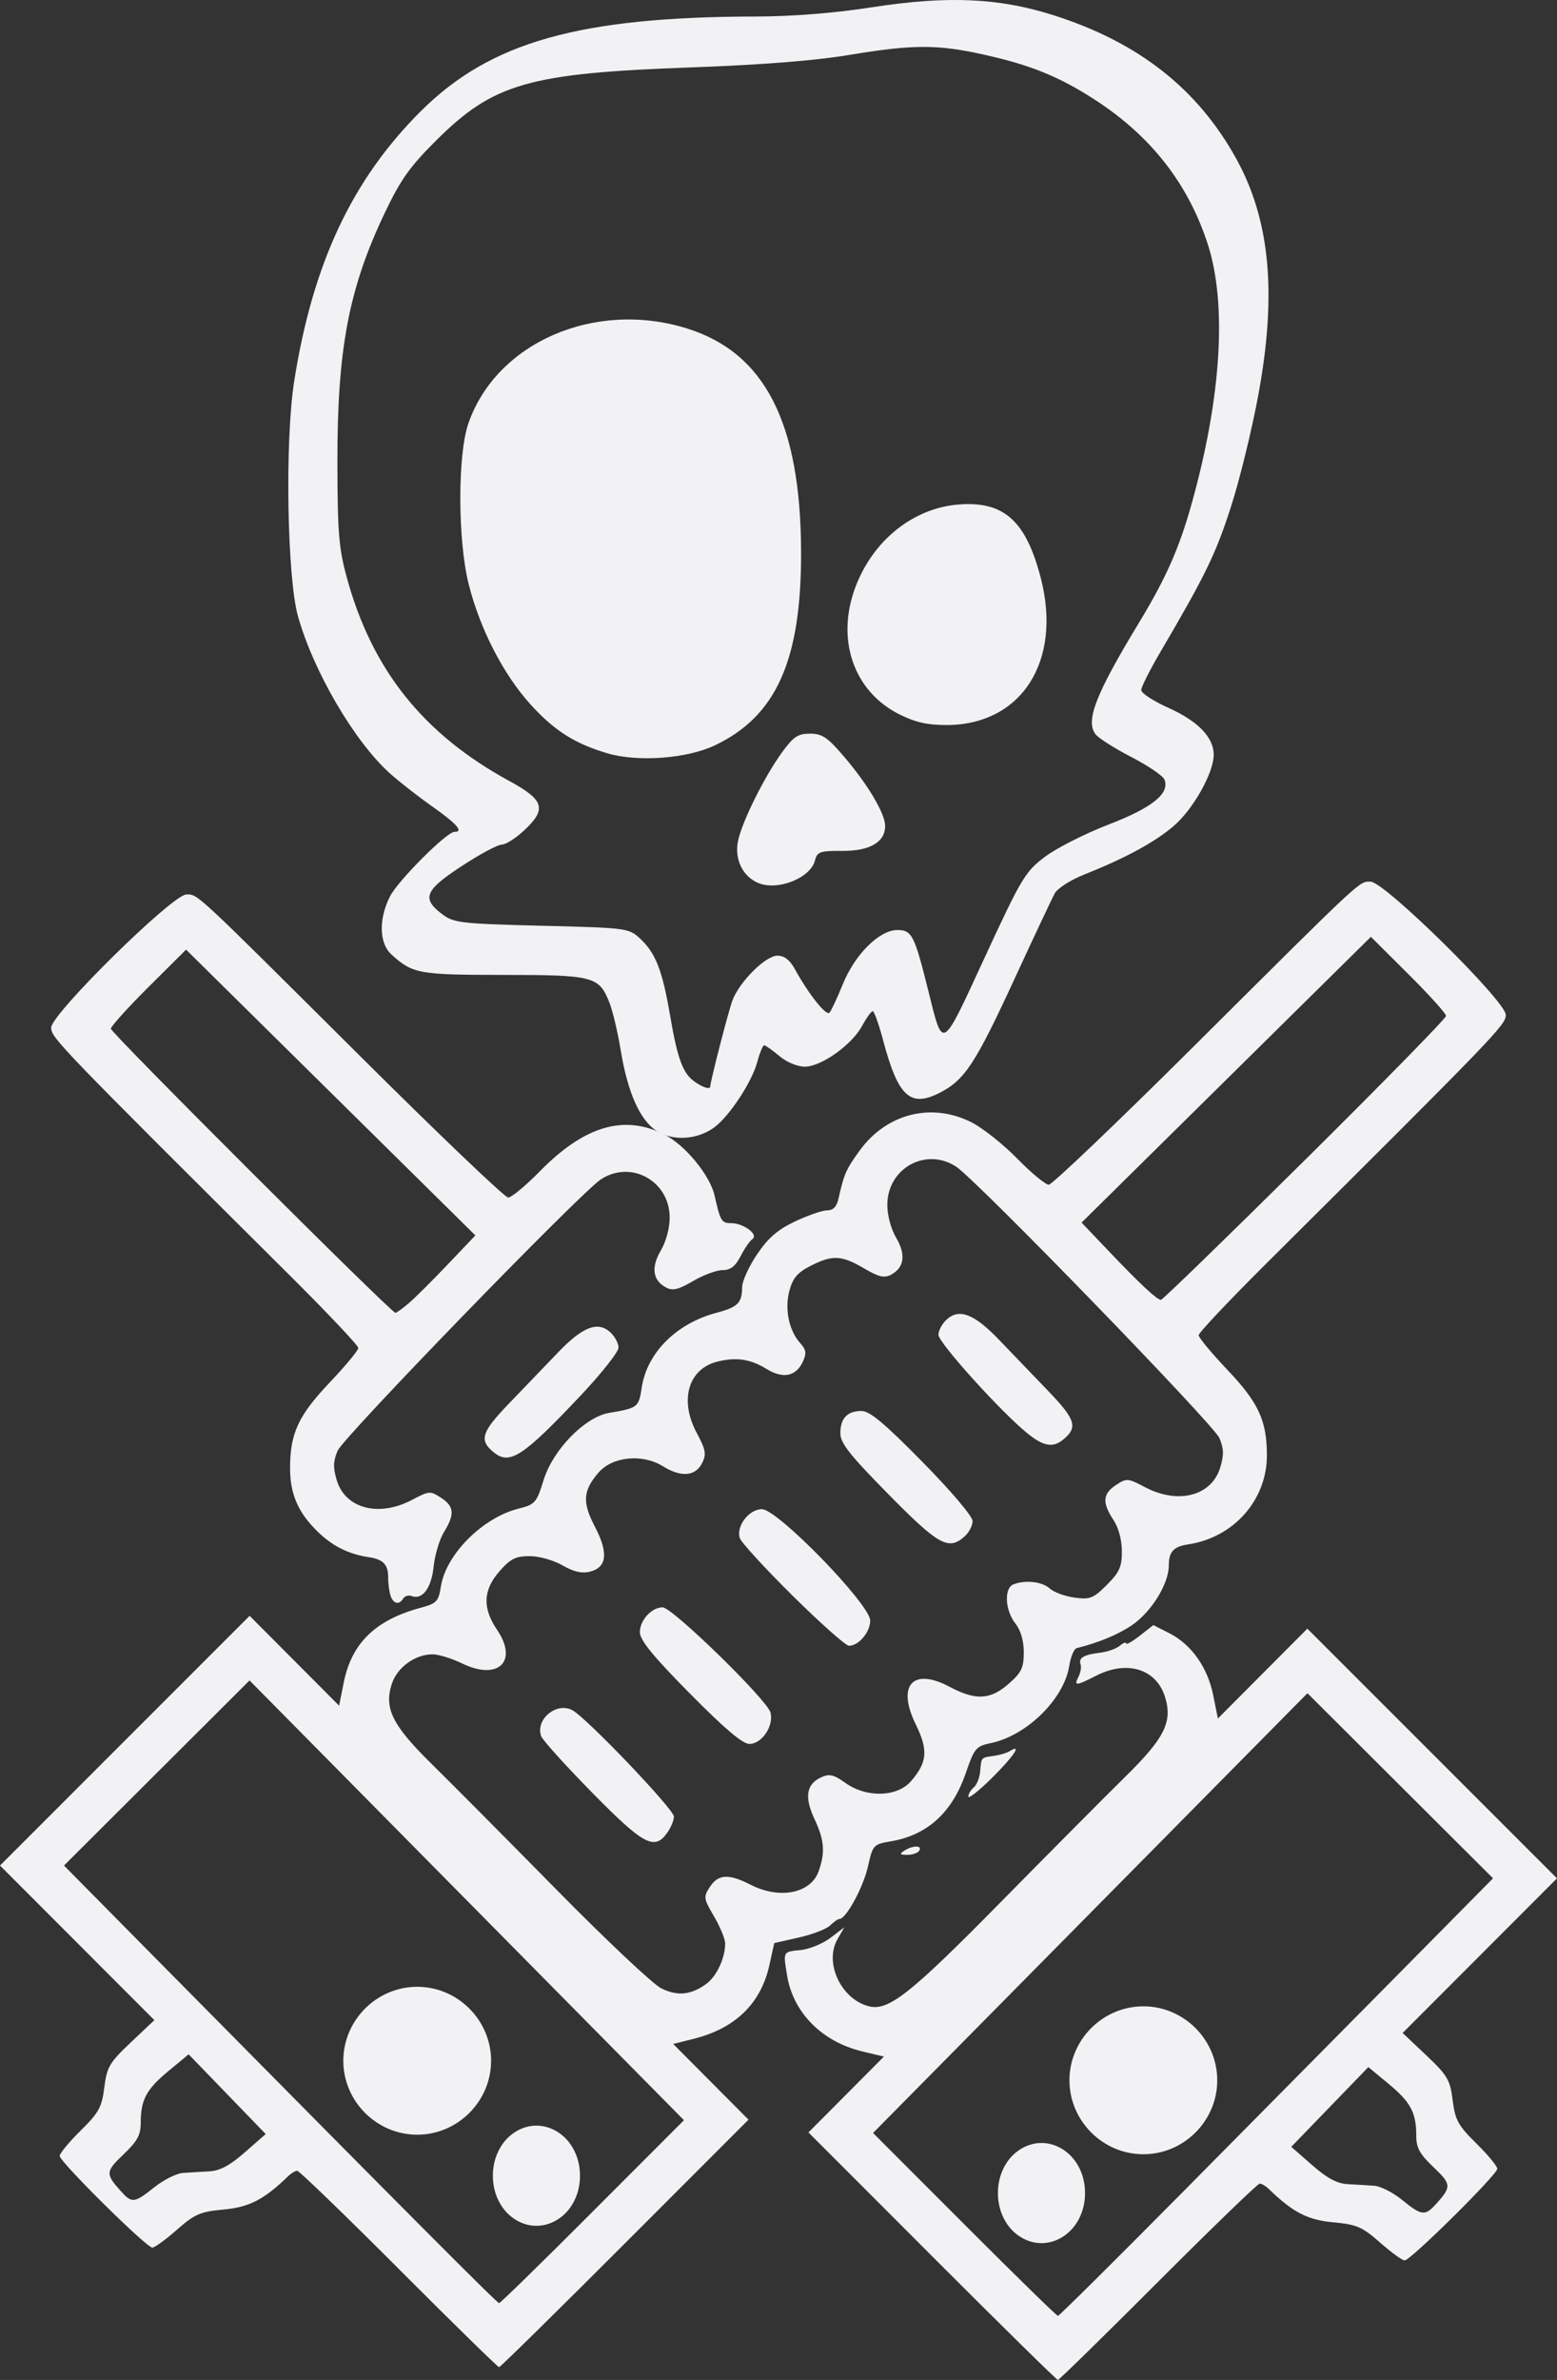<?xml version="1.0" encoding="UTF-8" standalone="no"?>
<svg
   width="95.991mm"
   height="146.633mm"
   viewBox="0 0 95.991 146.633"
   version="1.1"
   id="svg1122"
   xmlns="http://www.w3.org/2000/svg"
   xmlns:svg="http://www.w3.org/2000/svg">
  <rect x="0" y="0" width="95.991" height="146.633" fill="#333333" stroke="none"/>
  <defs
     id="defs8" />
  <path
     style="fill:#f2f1f4;stroke:none;fill-opacity:1"
     d="m 57.465,139.008 -7.622,-7.625 2.325,-2.336 2.325,-2.336 -1.338,-0.321 c -2.478,-0.594 -4.257,-2.39 -4.629,-4.672 -0.246,-1.508 -0.272,-1.46 0.838,-1.573 0.541,-0.056 1.368,-0.394 1.837,-0.752 l 0.854,-0.651 -0.426,0.742 c -0.83,1.446 0.23,3.698 1.943,4.128 1.204,0.302 2.542,-0.754 8.082,-6.377 3.047,-3.093 6.513,-6.58 7.703,-7.749 2.437,-2.394 2.935,-3.379 2.478,-4.904 -0.524,-1.747 -2.333,-2.319 -4.247,-1.343 -1.262,0.644 -1.398,0.652 -1.097,0.066 0.13,-0.253 0.187,-0.597 0.127,-0.765 -0.142,-0.393 0.206,-0.598 1.209,-0.715 0.444,-0.052 0.985,-0.242 1.204,-0.424 0.219,-0.182 0.398,-0.248 0.398,-0.147 0,0.101 0.377,-0.113 0.839,-0.474 l 0.839,-0.656 0.987,0.503 c 1.36,0.694 2.355,2.098 2.7,3.811 l 0.29,1.442 2.758,-2.768 2.758,-2.768 7.695,7.692 7.695,7.692 -4.758,4.763 -4.758,4.763 1.455,1.376 c 1.313,1.242 1.472,1.513 1.629,2.77 0.152,1.218 0.336,1.554 1.463,2.663 0.709,0.698 1.288,1.399 1.288,1.558 0,0.359 -5.348,5.648 -5.711,5.648 -0.145,0 -0.826,-0.495 -1.513,-1.099 -1.103,-0.971 -1.439,-1.116 -2.888,-1.249 -1.581,-0.145 -2.488,-0.614 -3.977,-2.057 -0.187,-0.181 -0.437,-0.329 -0.557,-0.329 -0.12,0 -2.938,2.722 -6.263,6.049 -3.325,3.327 -6.105,6.049 -6.18,6.049 -0.074,0 -3.565,-3.431 -7.757,-7.625 z m 15.254,-3.75 c 4.049,-4.086 10.055,-10.153 13.345,-13.481 l 5.983,-6.051 -5.72,-5.702 -5.72,-5.702 -13.391,13.547 -13.391,13.547 5.631,5.635 c 3.097,3.099 5.692,5.635 5.766,5.635 0.074,0 3.449,-3.343 7.498,-7.43 z m 15.824,0.526 c 0.952,-1.057 0.941,-1.207 -0.164,-2.258 -0.86,-0.818 -1.066,-1.197 -1.066,-1.958 0,-1.411 -0.347,-2.056 -1.714,-3.186 l -1.239,-1.024 -2.376,2.456 -2.376,2.456 1.288,1.127 c 0.936,0.819 1.54,1.14 2.208,1.173 0.506,0.026 1.238,0.07 1.626,0.098 0.388,0.028 1.157,0.42 1.709,0.87 1.207,0.986 1.414,1.01 2.102,0.246 z m -63.954,4.011 c -3.325,-3.327 -6.143,-6.049 -6.263,-6.049 -0.12,0 -0.371,0.148 -0.557,0.329 -1.489,1.443 -2.396,1.912 -3.977,2.057 -1.449,0.133 -1.784,0.278 -2.888,1.249 -0.687,0.604 -1.367,1.099 -1.513,1.099 -0.363,0 -5.711,-5.29 -5.711,-5.648 0,-0.159 0.58,-0.86 1.288,-1.558 1.126,-1.109 1.31,-1.445 1.463,-2.663 0.157,-1.257 0.317,-1.529 1.629,-2.77 L 9.516,124.465 4.758,119.701 0,114.938 l 7.695,-7.692 7.695,-7.692 2.758,2.768 2.758,2.768 0.29,-1.442 c 0.486,-2.416 1.958,-3.842 4.74,-4.591 0.987,-0.266 1.097,-0.383 1.248,-1.322 0.315,-1.972 2.569,-4.227 4.779,-4.784 1.029,-0.259 1.114,-0.357 1.552,-1.766 0.582,-1.873 2.55,-3.885 4.046,-4.136 1.758,-0.296 1.82,-0.344 2.001,-1.55 0.323,-2.151 2.129,-3.958 4.618,-4.619 1.312,-0.348 1.568,-0.605 1.574,-1.578 0.002,-0.364 0.414,-1.27 0.916,-2.015 0.688,-1.021 1.266,-1.521 2.351,-2.035 0.791,-0.374 1.681,-0.681 1.976,-0.681 0.372,0 0.587,-0.223 0.698,-0.723 0.338,-1.518 0.466,-1.809 1.31,-2.968 1.661,-2.282 4.436,-2.977 6.898,-1.728 0.682,0.346 1.949,1.352 2.814,2.235 0.866,0.883 1.739,1.606 1.942,1.606 0.202,0 4.287,-3.899 9.077,-8.664 10.408,-10.354 10.036,-10.008 10.764,-10.008 0.853,0 8.333,7.365 8.333,8.205 0,0.619 -0.445,1.081 -14.793,15.35 -2.278,2.266 -4.142,4.24 -4.142,4.388 0,0.148 0.801,1.112 1.78,2.143 1.916,2.017 2.427,3.125 2.427,5.261 0,2.755 -2.051,5.067 -4.865,5.487 -0.891,0.133 -1.183,0.455 -1.183,1.305 0,1.125 -1.082,2.868 -2.285,3.681 -0.845,0.571 -2.069,1.077 -3.398,1.404 -0.16,0.04 -0.366,0.535 -0.456,1.101 -0.326,2.037 -2.619,4.29 -4.835,4.75 -0.912,0.19 -1.013,0.31 -1.544,1.851 -0.835,2.424 -2.361,3.815 -4.607,4.198 -1.091,0.186 -1.123,0.222 -1.424,1.559 -0.287,1.274 -1.343,3.22 -1.749,3.224 -0.098,0.001 -0.357,0.18 -0.575,0.399 -0.218,0.218 -1.084,0.553 -1.924,0.744 l -1.527,0.347 -0.303,1.366 c -0.523,2.356 -2.095,3.885 -4.654,4.528 l -1.273,0.32 2.321,2.332 2.321,2.332 -7.622,7.625 c -4.192,4.194 -7.682,7.625 -7.757,7.625 -0.074,0 -2.855,-2.722 -6.18,-6.049 z m 11.947,-3.531 5.631,-5.635 -13.391,-13.547 -13.391,-13.547 -5.72,5.702 -5.72,5.702 5.983,6.051 c 15.373,15.548 20.718,20.91 20.843,20.91 0.074,0 2.669,-2.536 5.766,-5.635 z M 9.517,134.759 c 0.575,-0.456 1.362,-0.851 1.747,-0.879 0.386,-0.028 1.115,-0.072 1.622,-0.097 0.669,-0.034 1.273,-0.355 2.208,-1.173 l 1.288,-1.127 -2.376,-2.456 -2.376,-2.456 -1.239,1.024 c -1.367,1.131 -1.714,1.776 -1.714,3.186 0,0.761 -0.206,1.14 -1.066,1.958 -1.105,1.051 -1.116,1.201 -0.164,2.258 0.689,0.766 0.822,0.751 2.069,-0.237 z M 43.548,122.227 c 0.631,-0.461 1.16,-1.59 1.16,-2.477 0,-0.278 -0.308,-1.032 -0.685,-1.674 -0.65,-1.109 -0.663,-1.202 -0.257,-1.822 0.518,-0.791 1.156,-0.823 2.52,-0.127 1.791,0.913 3.71,0.525 4.189,-0.847 0.41,-1.178 0.35,-1.906 -0.266,-3.218 -0.629,-1.339 -0.498,-2.141 0.419,-2.559 0.504,-0.23 0.77,-0.168 1.489,0.345 1.306,0.931 3.2,0.879 4.052,-0.111 1.005,-1.168 1.065,-1.911 0.284,-3.503 -1.178,-2.401 -0.177,-3.513 2.08,-2.312 1.618,0.86 2.518,0.815 3.654,-0.182 0.791,-0.695 0.93,-0.983 0.93,-1.937 0,-0.723 -0.187,-1.358 -0.526,-1.789 -0.636,-0.808 -0.698,-2.173 -0.11,-2.399 0.745,-0.286 1.768,-0.169 2.239,0.257 0.253,0.229 0.94,0.481 1.526,0.56 0.957,0.128 1.159,0.049 1.993,-0.785 0.778,-0.778 0.928,-1.112 0.926,-2.072 -0.001,-0.699 -0.205,-1.451 -0.524,-1.933 -0.702,-1.059 -0.66,-1.609 0.161,-2.147 0.657,-0.431 0.734,-0.425 1.775,0.126 2.054,1.088 4.126,0.549 4.653,-1.21 0.233,-0.776 0.221,-1.172 -0.056,-1.815 -0.361,-0.841 -14.957,-15.878 -16.222,-16.712 -1.859,-1.226 -4.246,0.092 -4.248,2.348 -7.9e-4,0.646 0.225,1.486 0.545,2.029 0.613,1.039 0.502,1.839 -0.315,2.277 -0.415,0.222 -0.758,0.141 -1.673,-0.395 -1.386,-0.812 -1.942,-0.837 -3.293,-0.148 -0.801,0.409 -1.092,0.75 -1.301,1.527 -0.306,1.135 -0.028,2.465 0.677,3.244 0.357,0.394 0.387,0.616 0.155,1.124 -0.415,0.912 -1.222,1.078 -2.231,0.459 -0.991,-0.607 -1.839,-0.74 -2.993,-0.47 -1.833,0.429 -2.415,2.369 -1.322,4.404 0.552,1.029 0.605,1.312 0.343,1.841 -0.416,0.838 -1.291,0.917 -2.423,0.217 -1.275,-0.788 -3.118,-0.605 -3.978,0.394 -0.96,1.116 -1.006,1.823 -0.216,3.333 0.841,1.608 0.74,2.503 -0.311,2.767 -0.493,0.124 -1.003,0.006 -1.692,-0.39 -0.554,-0.319 -1.441,-0.568 -2.025,-0.568 -0.859,0 -1.179,0.16 -1.855,0.93 -1.018,1.16 -1.065,2.264 -0.153,3.607 1.323,1.948 0.073,3.155 -2.15,2.075 -0.637,-0.309 -1.462,-0.563 -1.834,-0.563 -1.053,0 -2.167,0.803 -2.496,1.799 -0.502,1.521 0.013,2.562 2.456,4.963 1.197,1.176 4.661,4.663 7.699,7.748 3.038,3.085 5.937,5.815 6.443,6.067 1.005,0.499 1.837,0.418 2.785,-0.274 z m -7.03,-11.769 c -1.643,-1.671 -3.061,-3.239 -3.152,-3.485 -0.378,-1.028 0.937,-2.131 1.917,-1.607 0.881,0.471 6.264,6.106 6.266,6.559 10e-4,0.221 -0.182,0.665 -0.407,0.986 -0.787,1.124 -1.456,0.769 -4.625,-2.454 z m 6.006,-6.125 c -2.277,-2.305 -3.076,-3.286 -3.076,-3.773 0,-0.735 0.729,-1.529 1.403,-1.529 0.6,0 6.458,5.711 6.652,6.486 0.208,0.831 -0.534,1.93 -1.303,1.93 -0.417,0 -1.535,-0.947 -3.676,-3.115 z m 6.352,-6.009 c -1.712,-1.691 -3.182,-3.294 -3.268,-3.563 -0.233,-0.736 0.568,-1.778 1.367,-1.778 0.965,0 6.673,5.87 6.674,6.863 2.7e-4,0.712 -0.709,1.553 -1.311,1.553 -0.192,0 -1.75,-1.383 -3.462,-3.074 z m 5.905,-6.252 c -2.382,-2.415 -2.973,-3.163 -2.973,-3.761 0,-0.924 0.428,-1.377 1.302,-1.378 0.509,-5.3e-4 1.414,0.754 3.761,3.139 1.771,1.8 3.09,3.354 3.09,3.642 0,0.276 -0.216,0.698 -0.481,0.938 -0.994,0.899 -1.593,0.57 -4.699,-2.579 z m 8.565,-3.757 c -1.637,-1.323 -5.489,-5.588 -5.489,-6.077 0,-0.265 0.232,-0.692 0.515,-0.948 0.767,-0.694 1.699,-0.331 3.214,1.251 0.721,0.753 2.071,2.157 3,3.12 1.74,1.804 1.889,2.286 0.942,3.049 -0.624,0.503 -1.201,0.398 -2.182,-0.394 z m 17.103,-16.841 c 4.787,-4.742 8.704,-8.739 8.704,-8.882 0,-0.143 -1.043,-1.297 -2.318,-2.566 l -2.318,-2.307 -8.918,8.804 -8.918,8.804 1.702,1.785 c 1.922,2.016 2.937,2.963 3.189,2.975 0.095,0.005 4.089,-3.872 8.876,-8.614 z M 55.754,114.022 c 0.518,-0.335 1.127,-0.335 0.92,0 -0.089,0.145 -0.422,0.261 -0.739,0.259 -0.468,-0.003 -0.502,-0.052 -0.182,-0.259 z m 3.945,-3.33 c 0,-0.158 0.151,-0.413 0.336,-0.566 0.185,-0.153 0.363,-0.602 0.395,-0.997 0.072,-0.868 0.044,-0.837 0.852,-0.948 0.359,-0.049 0.801,-0.182 0.981,-0.296 0.779,-0.488 0.219,0.345 -1.118,1.666 -0.796,0.786 -1.446,1.299 -1.446,1.141 z M 24.091,98.352 c -0.088,-0.229 -0.16,-0.754 -0.16,-1.168 0,-0.788 -0.307,-1.11 -1.183,-1.241 -1.25,-0.186 -2.242,-0.679 -3.158,-1.569 -1.209,-1.174 -1.707,-2.317 -1.707,-3.918 0,-2.136 0.511,-3.243 2.427,-5.261 0.979,-1.031 1.78,-1.995 1.78,-2.143 0,-0.148 -1.864,-2.122 -4.142,-4.388 C 3.6,64.397 3.155,63.935 3.155,63.316 c 0,-0.84 7.48,-8.205 8.333,-8.205 0.728,0 0.356,-0.345 10.764,10.008 4.79,4.765 8.875,8.664 9.077,8.664 0.202,0 1.076,-0.723 1.942,-1.606 2.749,-2.805 5.184,-3.529 7.678,-2.283 1.277,0.638 2.824,2.514 3.106,3.766 0.353,1.573 0.429,1.7 1.014,1.7 0.77,0 1.718,0.705 1.318,0.981 -0.161,0.111 -0.489,0.587 -0.73,1.057 -0.321,0.626 -0.617,0.855 -1.108,0.855 -0.368,0 -1.187,0.303 -1.82,0.674 -0.915,0.536 -1.257,0.617 -1.673,0.395 -0.818,-0.438 -0.928,-1.238 -0.315,-2.277 0.32,-0.543 0.546,-1.383 0.545,-2.029 -0.002,-2.255 -2.389,-3.574 -4.248,-2.348 -1.265,0.835 -15.861,15.871 -16.222,16.712 -0.276,0.643 -0.288,1.039 -0.056,1.815 0.527,1.759 2.599,2.298 4.653,1.21 1.041,-0.552 1.118,-0.557 1.775,-0.126 0.818,0.536 0.86,1.015 0.183,2.116 -0.277,0.451 -0.564,1.407 -0.637,2.124 -0.136,1.325 -0.693,2.071 -1.357,1.816 -0.188,-0.072 -0.42,-0.005 -0.516,0.15 -0.25,0.405 -0.587,0.346 -0.772,-0.135 z m 1.117,-18.065 c 0.383,-0.328 1.461,-1.401 2.397,-2.384 l 1.702,-1.787 -8.918,-8.804 -8.918,-8.804 -2.318,2.307 c -1.275,1.269 -2.318,2.424 -2.318,2.566 0,0.257 17.285,17.504 17.542,17.504 0.074,0 0.447,-0.269 0.829,-0.597 z m 5.253,9.21 c -0.947,-0.763 -0.798,-1.244 0.942,-3.049 0.929,-0.963 2.279,-2.367 3,-3.12 1.515,-1.582 2.448,-1.945 3.214,-1.251 0.283,0.257 0.515,0.683 0.515,0.948 0,0.265 -1.034,1.578 -2.297,2.918 -3.568,3.784 -4.403,4.336 -5.374,3.554 z"
     id="path8107" />
  <path
     style="fill:#f2f1f4;stroke:none;fill-opacity:1"
     d="m 40.463,69.668 c -1.023,-0.674 -1.773,-2.376 -2.203,-5.001 -0.178,-1.085 -0.488,-2.389 -0.69,-2.899 -0.64,-1.614 -0.969,-1.7 -6.54,-1.702 -5.226,-0.002 -5.593,-0.07 -6.905,-1.265 -0.752,-0.685 -0.787,-2.189 -0.083,-3.57 0.502,-0.984 3.496,-3.979 3.978,-3.979 0.58,0 0.147,-0.494 -1.372,-1.565 -0.891,-0.629 -2.073,-1.552 -2.627,-2.052 -2.184,-1.973 -4.692,-6.264 -5.65,-9.666 -0.672,-2.388 -0.81,-10.804 -0.237,-14.46 1.138,-7.255 3.565,-12.433 7.81,-16.659 4.288,-4.269 9.768,-5.814 20.68,-5.833 2.225,-0.004 4.805,-0.209 7.102,-0.565 4.707,-0.729 7.863,-0.589 11.27,0.5 5.208,1.664 8.853,4.533 11.226,8.837 2.078,3.768 2.503,8.283 1.365,14.494 -0.397,2.166 -1.17,5.319 -1.718,7.007 -0.94,2.894 -1.557,4.158 -4.35,8.914 -0.637,1.085 -1.16,2.126 -1.161,2.313 -10e-4,0.187 0.747,0.676 1.664,1.088 1.838,0.825 2.805,1.823 2.805,2.897 0,1.104 -1.256,3.344 -2.456,4.379 -1.154,0.996 -2.981,1.988 -5.51,2.992 -0.837,0.332 -1.661,0.855 -1.83,1.162 -0.17,0.307 -1.281,2.665 -2.469,5.24 -2.429,5.265 -3.085,6.266 -4.623,7.051 -1.828,0.932 -2.572,0.241 -3.499,-3.25 -0.259,-0.977 -0.545,-1.776 -0.636,-1.776 -0.09,0 -0.381,0.403 -0.647,0.896 -0.633,1.176 -2.523,2.523 -3.54,2.523 -0.461,0 -1.118,-0.275 -1.573,-0.658 -0.43,-0.362 -0.849,-0.658 -0.931,-0.658 -0.082,0 -0.274,0.463 -0.426,1.028 -0.334,1.241 -1.724,3.351 -2.66,4.036 -1.044,0.765 -2.577,0.851 -3.565,0.2 z m 3.325,-2.729 c 0,-0.296 1.118,-4.633 1.366,-5.297 0.431,-1.155 2.046,-2.762 2.777,-2.762 0.418,0 0.761,0.263 1.065,0.815 0.855,1.556 1.942,2.925 2.143,2.699 0.111,-0.125 0.478,-0.909 0.816,-1.743 0.748,-1.848 2.256,-3.35 3.364,-3.35 0.898,0 1.054,0.303 1.894,3.67 0.944,3.783 0.79,3.87 3.499,-1.988 2.26,-4.887 2.49,-5.272 3.703,-6.189 0.712,-0.538 2.476,-1.433 3.921,-1.989 2.696,-1.038 3.787,-1.91 3.458,-2.767 -0.09,-0.234 -1.007,-0.86 -2.04,-1.393 -1.032,-0.533 -2.027,-1.164 -2.212,-1.404 -0.635,-0.826 0.003,-2.464 2.681,-6.88 1.674,-2.761 2.481,-4.588 3.26,-7.385 1.816,-6.515 2.169,-12.236 0.982,-15.915 -1.205,-3.734 -3.503,-6.676 -6.964,-8.915 -2.216,-1.433 -3.959,-2.14 -6.879,-2.788 -2.839,-0.63 -4.366,-0.624 -8.286,0.031 -2.077,0.347 -5.406,0.608 -9.733,0.764 -9.985,0.358 -12.162,0.979 -15.682,4.47 -1.648,1.634 -2.215,2.431 -3.196,4.486 -2.226,4.665 -2.935,8.401 -2.924,15.388 0.007,4.31 0.087,5.288 0.584,7.102 1.555,5.679 4.719,9.635 10.014,12.518 2.146,1.168 2.319,1.722 0.946,3.017 -0.528,0.498 -1.164,0.905 -1.413,0.905 -0.25,0 -1.372,0.603 -2.495,1.34 -2.27,1.49 -2.461,1.988 -1.138,2.974 0.681,0.507 1.182,0.563 6.095,0.684 5.26,0.129 5.366,0.143 6.065,0.789 0.955,0.881 1.374,1.947 1.841,4.679 0.468,2.737 0.797,3.631 1.529,4.143 0.521,0.365 0.957,0.496 0.957,0.289 z m 2.975,-12.53 c -0.957,-0.39 -1.481,-1.438 -1.273,-2.546 0.219,-1.169 1.624,-4.004 2.747,-5.543 0.681,-0.933 0.963,-1.118 1.703,-1.118 0.749,0 1.077,0.223 2.108,1.429 1.459,1.707 2.518,3.493 2.523,4.251 0.006,0.999 -0.944,1.554 -2.641,1.544 -1.381,-0.008 -1.551,0.051 -1.686,0.589 -0.27,1.076 -2.283,1.882 -3.48,1.394 z M 37.475,46.42 c -2.024,-0.59 -3.303,-1.4 -4.776,-3.028 -1.672,-1.848 -3.111,-4.645 -3.803,-7.396 -0.681,-2.705 -0.691,-7.976 -0.019,-9.911 1.728,-4.975 7.774,-7.61 13.441,-5.86 4.837,1.494 7.05,5.814 7.07,13.798 0.016,6.654 -1.53,10.109 -5.328,11.906 -1.713,0.81 -4.719,1.034 -6.586,0.491 z m 17.989,-2.399 c -2.831,-1.411 -3.942,-4.6 -2.731,-7.838 1.087,-2.904 3.594,-4.9 6.415,-5.104 2.754,-0.2 4.101,1.015 5.014,4.522 1.334,5.122 -1.175,9.053 -5.79,9.07 -1.179,0.004 -1.934,-0.165 -2.908,-0.65 z"
     id="path8089" />
  <path
     id="path2374"
     style="fill:#f2f1f4;stroke:none;fill-opacity:1"
     d="m 25.722,122.41 c -2.499,-1e-4 -4.556,2.058 -4.556,4.557 -9.8e-5,2.499 2.057,4.556 4.556,4.556 2.499,-2.7e-4 4.555,-2.058 4.555,-4.556 9e-5,-2.499 -2.056,-4.557 -4.555,-4.557 z m 44.768,1.203 c -2.499,-9e-5 -4.557,2.058 -4.557,4.557 -9e-5,2.499 2.058,4.557 4.557,4.557 2.499,9e-5 4.555,-2.058 4.555,-4.557 -2.65e-4,-2.499 -2.056,-4.557 -4.555,-4.557 z m -37.418,7.351 c -0.866,-2.7e-4 -1.602,0.483 -2.037,1.062 -0.435,0.58 -0.649,1.28 -0.649,2.024 3.7e-5,0.743 0.214,1.444 0.649,2.024 0.435,0.58 1.171,1.063 2.037,1.062 0.866,-1.9e-4 1.602,-0.483 2.037,-1.062 0.435,-0.58 0.649,-1.28 0.649,-2.024 -3.4e-5,-0.743 -0.214,-1.444 -0.649,-2.024 -0.435,-0.58 -1.171,-1.062 -2.037,-1.062 z m 31.137,1.069 c -0.866,2e-4 -1.602,0.483 -2.037,1.062 -0.435,0.58 -0.649,1.28 -0.649,2.023 3.4e-5,0.743 0.214,1.444 0.649,2.024 0.435,0.58 1.171,1.062 2.037,1.062 0.866,2.6e-4 1.602,-0.483 2.037,-1.062 0.435,-0.58 0.649,-1.28 0.649,-2.024 1.46e-4,-0.744 -0.214,-1.443 -0.649,-2.023 -0.435,-0.58 -1.171,-1.063 -2.037,-1.062 z" />
</svg>
